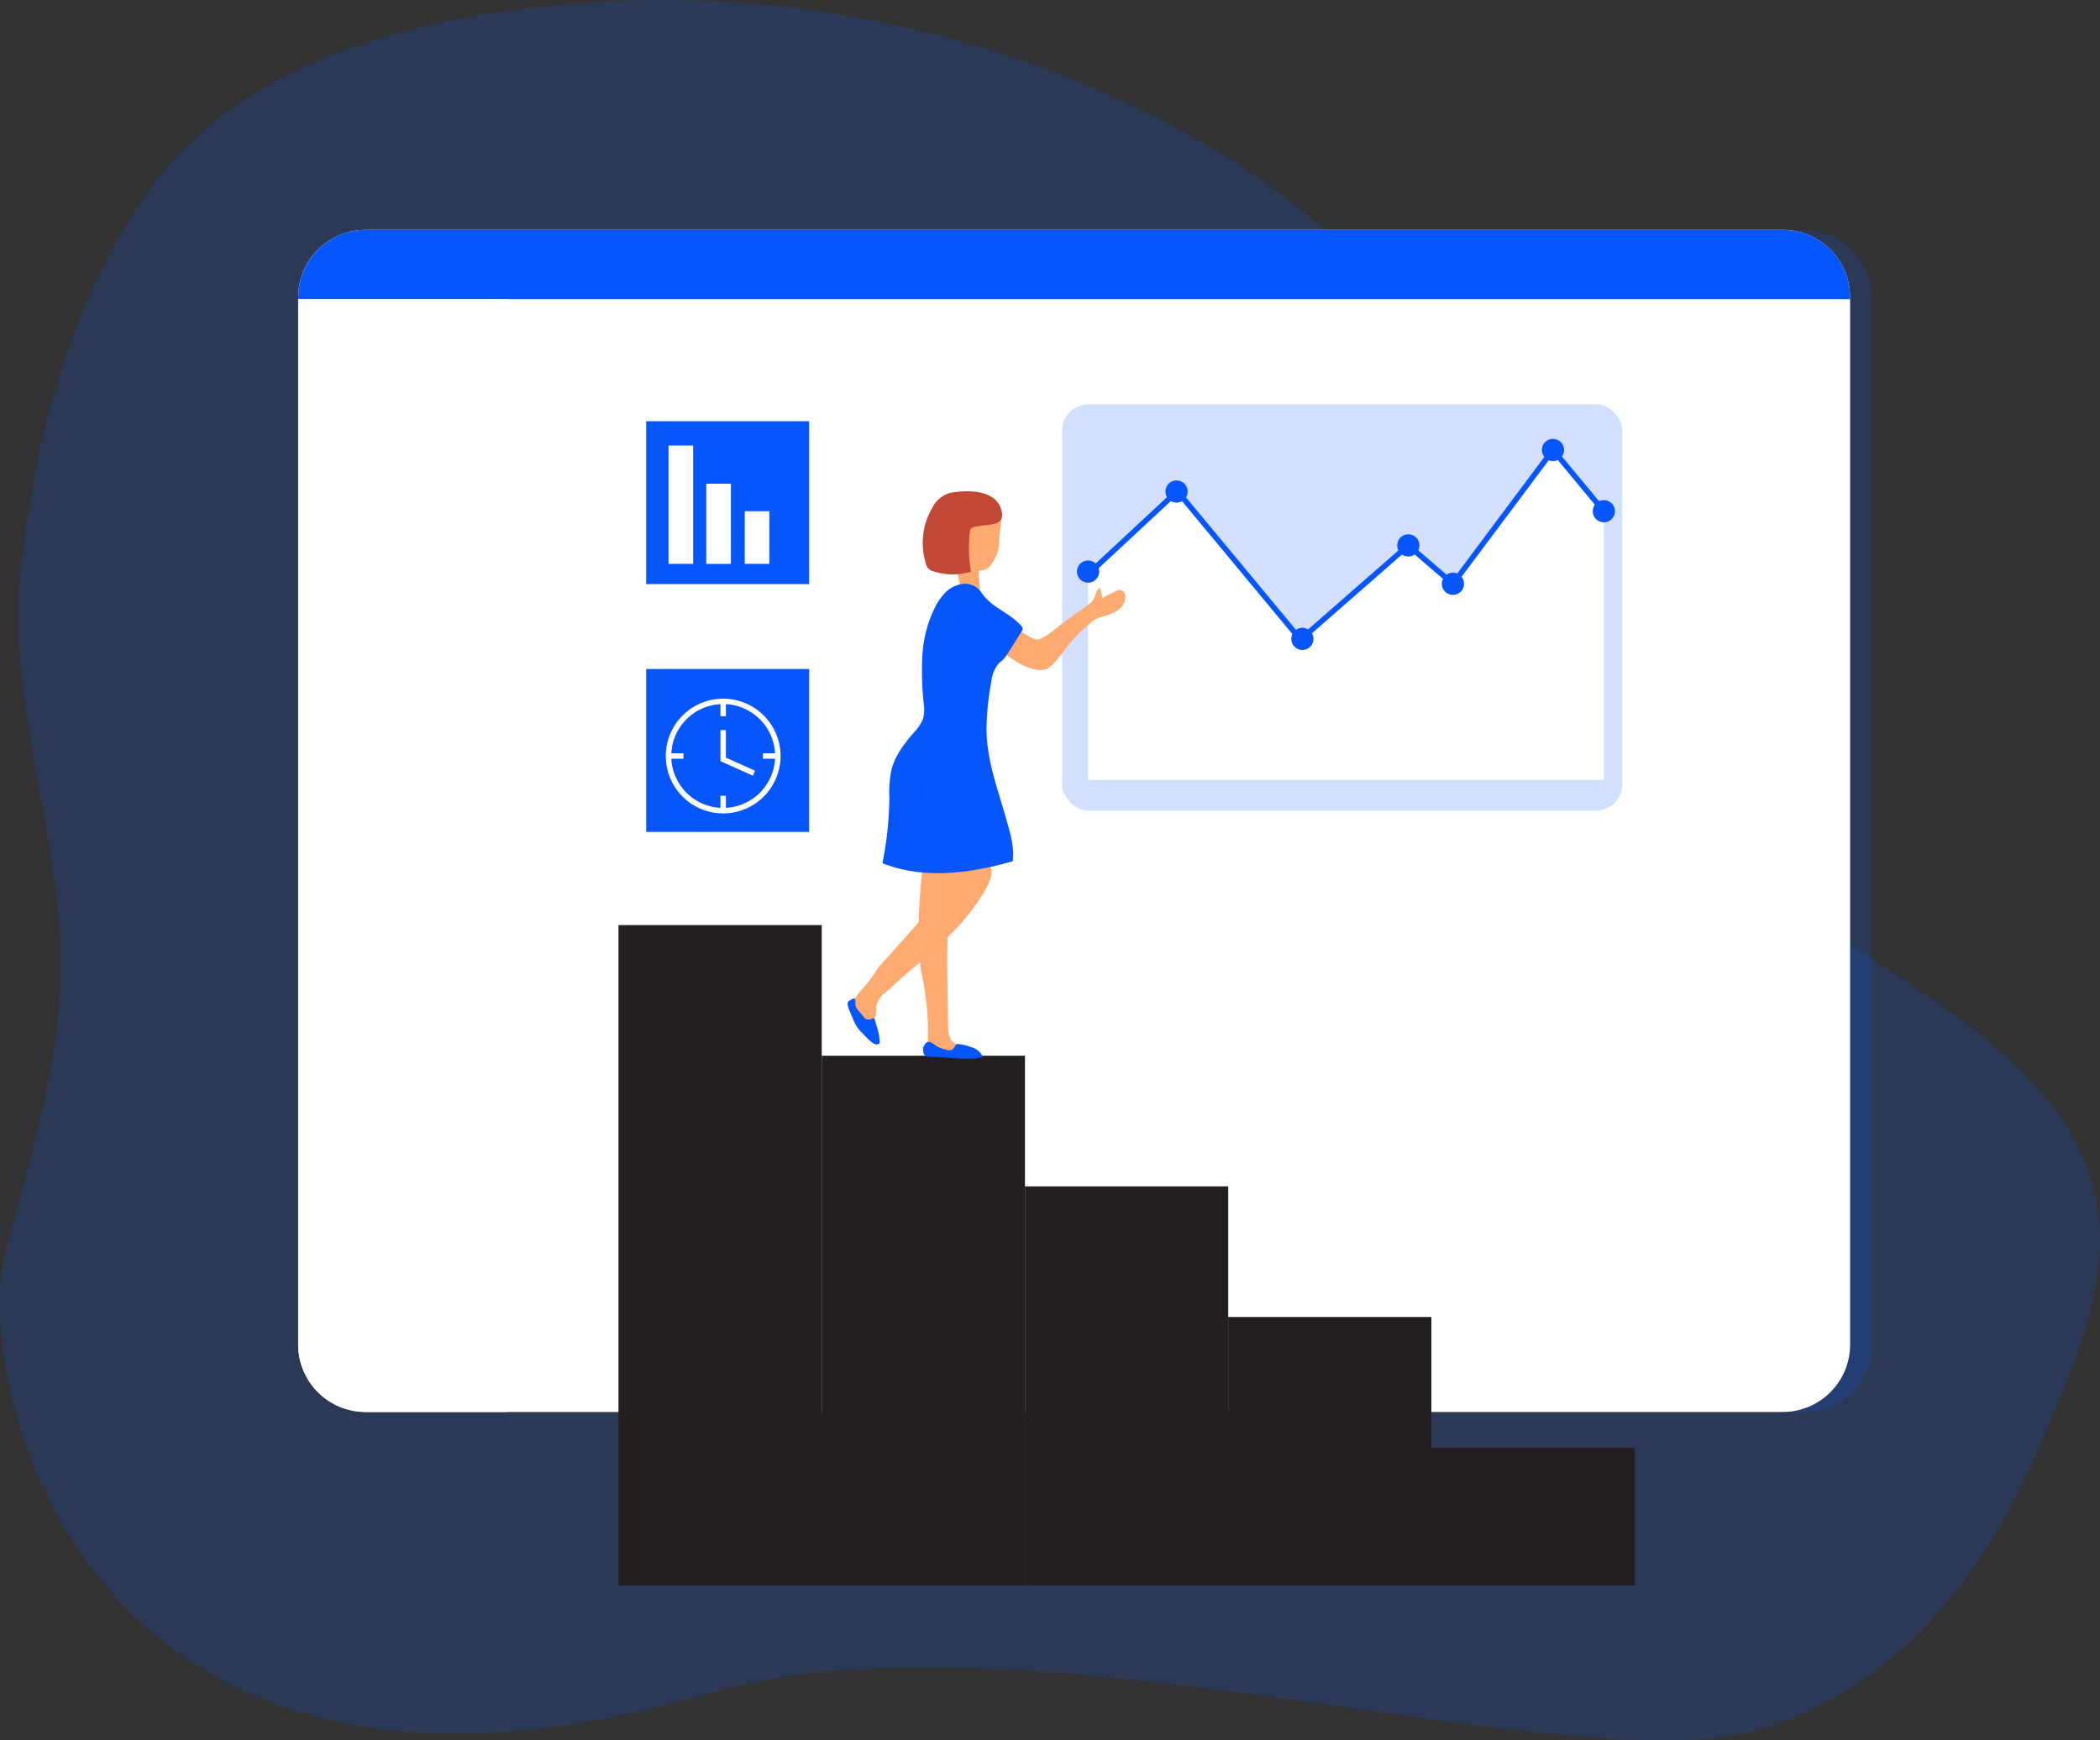 <svg xmlns="http://www.w3.org/2000/svg" width="469.928" height="389.544" viewBox="0 0 469.928 389.544">
  <rect x="0" y="0" width="469.928" height="389.544" fill="#333333" stroke="none"/>
  <g id="analyst" transform="translate(-14.989 -60.32)">
    <path id="background_analyst-22" d="M484.69,342.89c-1.27,13.9-7.57,28.07-14.15,43.15-12.07,27.68-32.36,53.36-62.63,61.62-43.35,11.82-165-28.73-234.37-8.33C34,480.33,8.45,370.22,16.25,340.47c5.43-20.73,12.14-41.53,12.31-63.18.25-30.62-12.4-59.78-8.82-90.37,3.48-29.76,11.2-60.03,29.07-84.61,16.92-23.27,45.32-33.67,72.85-38.45A246.237,246.237,0,0,1,269.83,84.64c23.1,11.18,44.81,26.4,59.82,47.22,15.39,21.33,22.93,47.23,35.31,70.44a187.92,187.92,0,0,0,54.8,63.1c16.71,12.2,35.61,21.77,49.76,36.86,12.82,13.71,16.4,27.05,15.17,40.63Z" fill="#0756fb" opacity="0.18" style="isolation: isolate"/>
    <g id="screen_analyst-22">
      <path id="Path_95" data-name="Path 95" d="M433.83,126.88V361.27a15.089,15.089,0,0,1-15.08,15.1H101.65a15.1,15.1,0,0,1-15.1-15.1V126.88a15.1,15.1,0,0,1,15.1-15.1H418.73a15.1,15.1,0,0,1,15.1,15.08Z" fill="#0756fb" opacity="0.18" style="isolation: isolate"/>
      <path id="Path_96" data-name="Path 96" d="M429,126.88V361.27a15.089,15.089,0,0,1-15.08,15.1H96.81a15.1,15.1,0,0,1-15.1-15.1V126.88a15.1,15.1,0,0,1,15.1-15.1H413.89A15.087,15.087,0,0,1,429,126.84v.03Z" fill="#fff"/>
      <path id="Path_97" data-name="Path 97" d="M429,126.88v.41H81.73v-.41a15.1,15.1,0,0,1,15.08-15.1H413.89A15.087,15.087,0,0,1,429,126.84v.03Z" fill="#0756fb"/>
      <path id="Path_98" data-name="Path 98" d="M128.58,127.29V376.37H96.81a15.1,15.1,0,0,1-15.1-15.1V127.29Z" fill="#fff"/>
      <rect id="Rectangle_7" data-name="Rectangle 7" width="24.46" height="2.42" transform="translate(96.89 191.06)" fill="#fff"/>
      <rect id="Rectangle_8" data-name="Rectangle 8" width="30.15" height="3.08" transform="translate(91.2 183.9)" fill="#fff"/>
      <rect id="Rectangle_9" data-name="Rectangle 9" width="24.46" height="2.42" transform="translate(96.89 219.68)" fill="#fff"/>
      <rect id="Rectangle_10" data-name="Rectangle 10" width="30.15" height="3.08" transform="translate(91.2 212.52)" fill="#fff"/>
      <rect id="Rectangle_11" data-name="Rectangle 11" width="24.46" height="2.42" transform="translate(96.89 248.31)" fill="#fff"/>
      <rect id="Rectangle_12" data-name="Rectangle 12" width="30.15" height="3.08" transform="translate(91.2 241.14)" fill="#fff"/>
      <rect id="Rectangle_13" data-name="Rectangle 13" width="24.46" height="2.42" transform="translate(96.89 276.93)" fill="#fff"/>
      <rect id="Rectangle_14" data-name="Rectangle 14" width="30.15" height="3.08" transform="translate(91.2 269.77)" fill="#fff"/>
    </g>
    <g id="data_graphic_analyst-22">
      <rect id="Rectangle_15" data-name="Rectangle 15" width="125.35" height="90.95" rx="5.88" transform="translate(252.67 150.82)" fill="#0756fb" opacity="0.18" style="isolation: isolate"/>
      <path id="Path_99" data-name="Path 99" d="M258.47,188.87l19.98-18.59,27.57,33.21,24.11-21.09,9.99,8.59,22.39-29.95,11.38,13.71v60.13H258.47Z" fill="#fff"/>
      <path id="Path_100" data-name="Path 100" d="M305.95,204.36,278.4,171.17l-19.51,18.15-.84-.89,20.46-19.04,27.58,33.23,24.04-21.03,9.9,8.51,22.46-30.05,11.87,14.31-.95.79-10.87-13.12-22.32,29.85-10.09-8.67Z" fill="#0756fb"/>
      <circle id="Ellipse_13" data-name="Ellipse 13" cx="2.49" cy="2.49" r="2.49" transform="translate(275.78 167.85)" fill="#0756fb"/>
      <circle id="Ellipse_14" data-name="Ellipse 14" cx="2.49" cy="2.49" r="2.49" transform="translate(255.98 185.77)" fill="#0756fb"/>
      <circle id="Ellipse_15" data-name="Ellipse 15" cx="2.49" cy="2.49" r="2.49" transform="translate(303.94 200.83)" fill="#0756fb"/>
      <circle id="Ellipse_16" data-name="Ellipse 16" cx="2.49" cy="2.49" r="2.49" transform="translate(327.64 179.91)" fill="#0756fb"/>
      <circle id="Ellipse_17" data-name="Ellipse 17" cx="2.49" cy="2.49" r="2.49" transform="translate(337.63 188.5)" fill="#0756fb"/>
      <circle id="Ellipse_18" data-name="Ellipse 18" cx="2.49" cy="2.49" r="2.49" transform="translate(360.02 158.55)" fill="#0756fb"/>
      <circle id="Ellipse_19" data-name="Ellipse 19" cx="2.49" cy="2.49" r="2.49" transform="translate(371.4 172.26)" fill="#0756fb"/>
    </g>
    <g id="stair_analyst-22">
      <rect id="Rectangle_16" data-name="Rectangle 16" width="45.48" height="147.79" transform="translate(153.39 267.39)" fill="#231f20"/>
      <rect id="Rectangle_17" data-name="Rectangle 17" width="45.48" height="118.55" transform="translate(198.87 296.63)" fill="#231f20"/>
      <rect id="Rectangle_18" data-name="Rectangle 18" width="45.48" height="89.31" transform="translate(244.35 325.87)" fill="#231f20"/>
      <rect id="Rectangle_19" data-name="Rectangle 19" width="45.48" height="60.08" transform="translate(289.82 355.11)" fill="#231f20"/>
      <rect id="Rectangle_20" data-name="Rectangle 20" width="45.48" height="30.84" transform="translate(335.3 384.35)" fill="#231f20"/>
    </g>
    <g id="character_analyst-22">
      <path id="Path_101" data-name="Path 101" d="M234.82,260.58a49.252,49.252,0,0,1-5.35,7.08,109.425,109.425,0,0,1-9.83,9.06c-1.71,1.47-3.42,2.94-5.05,4.49-1.35,1.28-3.09,2.17-3.42,4.16-.2,1.18,0,2.6-.88,3.39a2.171,2.171,0,0,1-2.38.16,4.951,4.951,0,0,1-1.78-1.77,3.092,3.092,0,0,1-.41-.86,2.479,2.479,0,0,1,.02-1.05c.37-1.65,1.65-2.88,2.75-4.16a28.672,28.672,0,0,0,2.69-3.61,19.707,19.707,0,0,1,2.33-2.75q3.255-3.675,6.53-7.35c2.34-2.64,4.74-5.38,5.81-8.75a14.037,14.037,0,0,1,1.39-3.78c1.68-2.44,5.58-2.81,8.14-1.65,3.08,1.42.7,5.38-.54,7.38Z" fill="#ffaa71"/>
      <path id="Path_102" data-name="Path 102" d="M221.3,255.76s-1.7,14.78,0,22.77a63.793,63.793,0,0,1,1.32,14.97c-.56.77,0,1.91.79,2.43a5.281,5.281,0,0,0,2.76.6l3.89.14a1.721,1.721,0,0,0,1.29-.33c.5-.56,0-1.48-.69-1.8a20.188,20.188,0,0,1-2.11-.74c-1.21-.73-1.37-2.4-1.4-3.82l-.1-6.2c-.14-8.9-.29-17.85,1.07-26.64a3,3,0,0,0,.02-1.23c-.19-.73-.91-1.18-1.56-1.56a6.426,6.426,0,0,0-2.34-.97,2.177,2.177,0,0,0-2.2.94" fill="#ffaa71"/>
      <path id="Path_103" data-name="Path 103" d="M242.1,200.96l2.18,1.2c1.05.58,2.26,1.65,3.33,1.23,1.89-.73,3.83-2.61,5.48-3.79q2.715-1.92,5.38-3.93a4.457,4.457,0,0,0,1.23-1.18c.54-.88.54-2.18,1.47-2.63l.52,2.28,2.88-1.45a2,2,0,0,1,1.19-.32c.77.13,1.1,1.07,1.03,1.85-.23,2.62-2.91,3.45-5.03,4.12a8.149,8.149,0,0,0-1.65.6,6.609,6.609,0,0,0-1.12.85,32.756,32.756,0,0,0-5.22,5.31,25.779,25.779,0,0,1-2.21,2.79,7.04,7.04,0,0,1-2.49,2.21,4.538,4.538,0,0,1-2.37.09c-2.84-.53-5.46-2.47-7.69-4.21-.24-.19-.51-.5-.35-.77a.761.761,0,0,1,.36-.25,5.5,5.5,0,0,0,2.23-1.54,3.154,3.154,0,0,0,.84-2.48Z" fill="#ffaa71"/>
      <path id="Path_104" data-name="Path 104" d="M236.85,186.56a2.769,2.769,0,0,1-2.06,1.41,1,1,0,0,0-.63.14.787.787,0,0,0-.15.66l.23,2.91a.825.825,0,0,1-.52,1.04.842.842,0,0,1-.27.04c-1.06.29-2.36.52-3.11-.29a3.086,3.086,0,0,1-.61-1.6,31.941,31.941,0,0,1-.6-10.07c.31-2.02,1.12-4.14,2.88-5.19,2.01-1.23,7.2-1.59,7,1.8a37.219,37.219,0,0,0-.43,4.1A8.276,8.276,0,0,1,236.85,186.56Z" fill="#ffaa71"/>
      <path id="Path_105" data-name="Path 105" d="M239.1,174.69a2.7,2.7,0,0,1-.04,1.84,2.338,2.338,0,0,1-1.54,1.03c-1.52.41-3.15.31-4.66.79a1.307,1.307,0,0,0-.63.37,1.38,1.38,0,0,0-.22.71,30.263,30.263,0,0,0,.28,8.86,14.188,14.188,0,0,1-8.41-.09,2.182,2.182,0,0,1-1.72-1.8,15.6,15.6,0,0,1,1.5-12.51,6.24,6.24,0,0,1,5.28-3.44c3.7-.49,9.22-.11,10.17,4.24Z" fill="#c14834"/>
      <path id="Path_106" data-name="Path 106" d="M235.76,222.62c-.21,7.22,2.41,13.99,4.38,20.96.86,3.03,1.83,6.13,1.5,9.25v.26c-9.52,2.74-19.97,4.12-29.18.45a78.986,78.986,0,0,0,1.55-14.79,25.55,25.55,0,0,1,.41-5.86c.74-3.29,2.88-6.08,5.08-8.62a9.094,9.094,0,0,0,2.06-3.1,8.552,8.552,0,0,0,.13-3.42,66.873,66.873,0,0,1-.26-11.23,27.4,27.4,0,0,1,2.56-9.77,13.082,13.082,0,0,1,2.54-3.78,6.578,6.578,0,0,1,4.04-1.97,4.363,4.363,0,0,1,3.96,1.84c2.32,3.58,6.17,4.38,8.99,7.59a1.1,1.1,0,0,1,.33.58,1.108,1.108,0,0,1-.25.67q-1.485,2.355-2.97,4.72a9.577,9.577,0,0,1-1.04,1.42h0c-.35.37-.77.66-1.13,1.02a7.484,7.484,0,0,0-1.62,3.96,62.377,62.377,0,0,0-1.08,9.83Z" fill="#0756fb"/>
      <path id="Path_107" data-name="Path 107" d="M232.81,294.86l-.96-.31a9.315,9.315,0,0,0-2.38-.53.725.725,0,0,0-.41.06.953.953,0,0,0-.36.41,1.885,1.885,0,0,1-.58.73,1.986,1.986,0,0,1-1.62,0,7.558,7.558,0,0,1-1.65-.59c-.51-.28-.94-.69-1.47-.94a1.073,1.073,0,0,0-.94-.07,1.306,1.306,0,0,0-.38.36,2.628,2.628,0,0,0-.47.79,2.174,2.174,0,0,0,0,.88,1.418,1.418,0,0,0,.22.74,1.615,1.615,0,0,0,1.23.45l4.7.29c1.47.09,2.95.19,4.42.16a9.782,9.782,0,0,0,2.41-.26.265.265,0,0,0,.23-.42,4.089,4.089,0,0,0-2.53-1.91" fill="#0756fb"/>
      <path id="Path_108" data-name="Path 108" d="M206.34,284.02c.13.47,0,.98.12,1.46a2.842,2.842,0,0,0,.6,1l1.14,1.41a1.426,1.426,0,0,0,2,.39.489.489,0,0,1,.41,0,.4.4,0,0,1,.14.27l.66,2.28a11.17,11.17,0,0,1,.44,2.91.966.966,0,0,1-.35.28c-1.05.53-2.83-1.83-3.7-2.59a8.131,8.131,0,0,1-1.89-2.93q-.375-.87-.72-1.74a5.342,5.342,0,0,1-.53-1.7.88.88,0,0,1,.48-.79c.26-.16,1.07-.75,1.2-.24Z" fill="#0756fb"/>
      <path id="Path_109" data-name="Path 109" d="M241.65,252.83a5.049,5.049,0,0,1-4.19-.41c-2.18-1.37-3.05-4.12-3.45-6.63-.86-5.57-.35-11.62-3.29-16.42-.9-1.47-2.14-2.95-1.96-4.66.19-1.79,1.86-3,2.82-4.53,1.06-1.65,1.23-3.7,1.43-5.66.34-3.68.66-7.36.99-11.03,0,.92,4.07,2.88,5.55,4.32-.35.37-.77.66-1.13,1.02a7.484,7.484,0,0,0-1.62,3.96,63.556,63.556,0,0,0-1.06,9.82c-.21,7.22,2.41,13.99,4.38,20.96.88,3.04,1.84,6.15,1.51,9.26Z" fill="rgba(0,0,0,0)"/>
    </g>
    <g id="icons_analyst-22">
      <rect id="Rectangle_21" data-name="Rectangle 21" width="36.46" height="36.46" transform="translate(159.59 154.6)" fill="#0756fb"/>
      <rect id="Rectangle_22" data-name="Rectangle 22" width="36.46" height="36.46" transform="translate(159.59 210.07)" fill="#0756fb"/>
      <rect id="Rectangle_23" data-name="Rectangle 23" width="5.51" height="26.48" transform="translate(164.59 160.05)" fill="#fff"/>
      <rect id="Rectangle_24" data-name="Rectangle 24" width="5.51" height="17.95" transform="translate(173.03 168.59)" fill="#fff"/>
      <rect id="Rectangle_25" data-name="Rectangle 25" width="5.51" height="11.78" transform="translate(181.64 174.75)" fill="#fff"/>
      <path id="Path_110" data-name="Path 110" d="M176.82,242.39a12.84,12.84,0,1,1,12.84-12.84A12.855,12.855,0,0,1,176.82,242.39Zm0-24.47a11.62,11.62,0,1,0,11.62,11.62A11.63,11.63,0,0,0,176.82,217.92Z" fill="#fff"/>
      <rect id="Rectangle_26" data-name="Rectangle 26" width="1.22" height="3.33" transform="translate(176.21 217.31)" fill="#fff"/>
      <rect id="Rectangle_27" data-name="Rectangle 27" width="1.22" height="3.33" transform="translate(176.21 238.44)" fill="#fff"/>
      <rect id="Rectangle_28" data-name="Rectangle 28" width="3.33" height="1.22" transform="translate(185.72 228.93)" fill="#fff"/>
      <rect id="Rectangle_29" data-name="Rectangle 29" width="3.33" height="1.22" transform="translate(164.59 228.93)" fill="#fff"/>
      <path id="Path_111" data-name="Path 111" d="M183.46,233.95l-7.25-3.26v-6.94h1.22v6.15l6.53,2.94Z" fill="#fff"/>
    </g>
  </g>
</svg>
